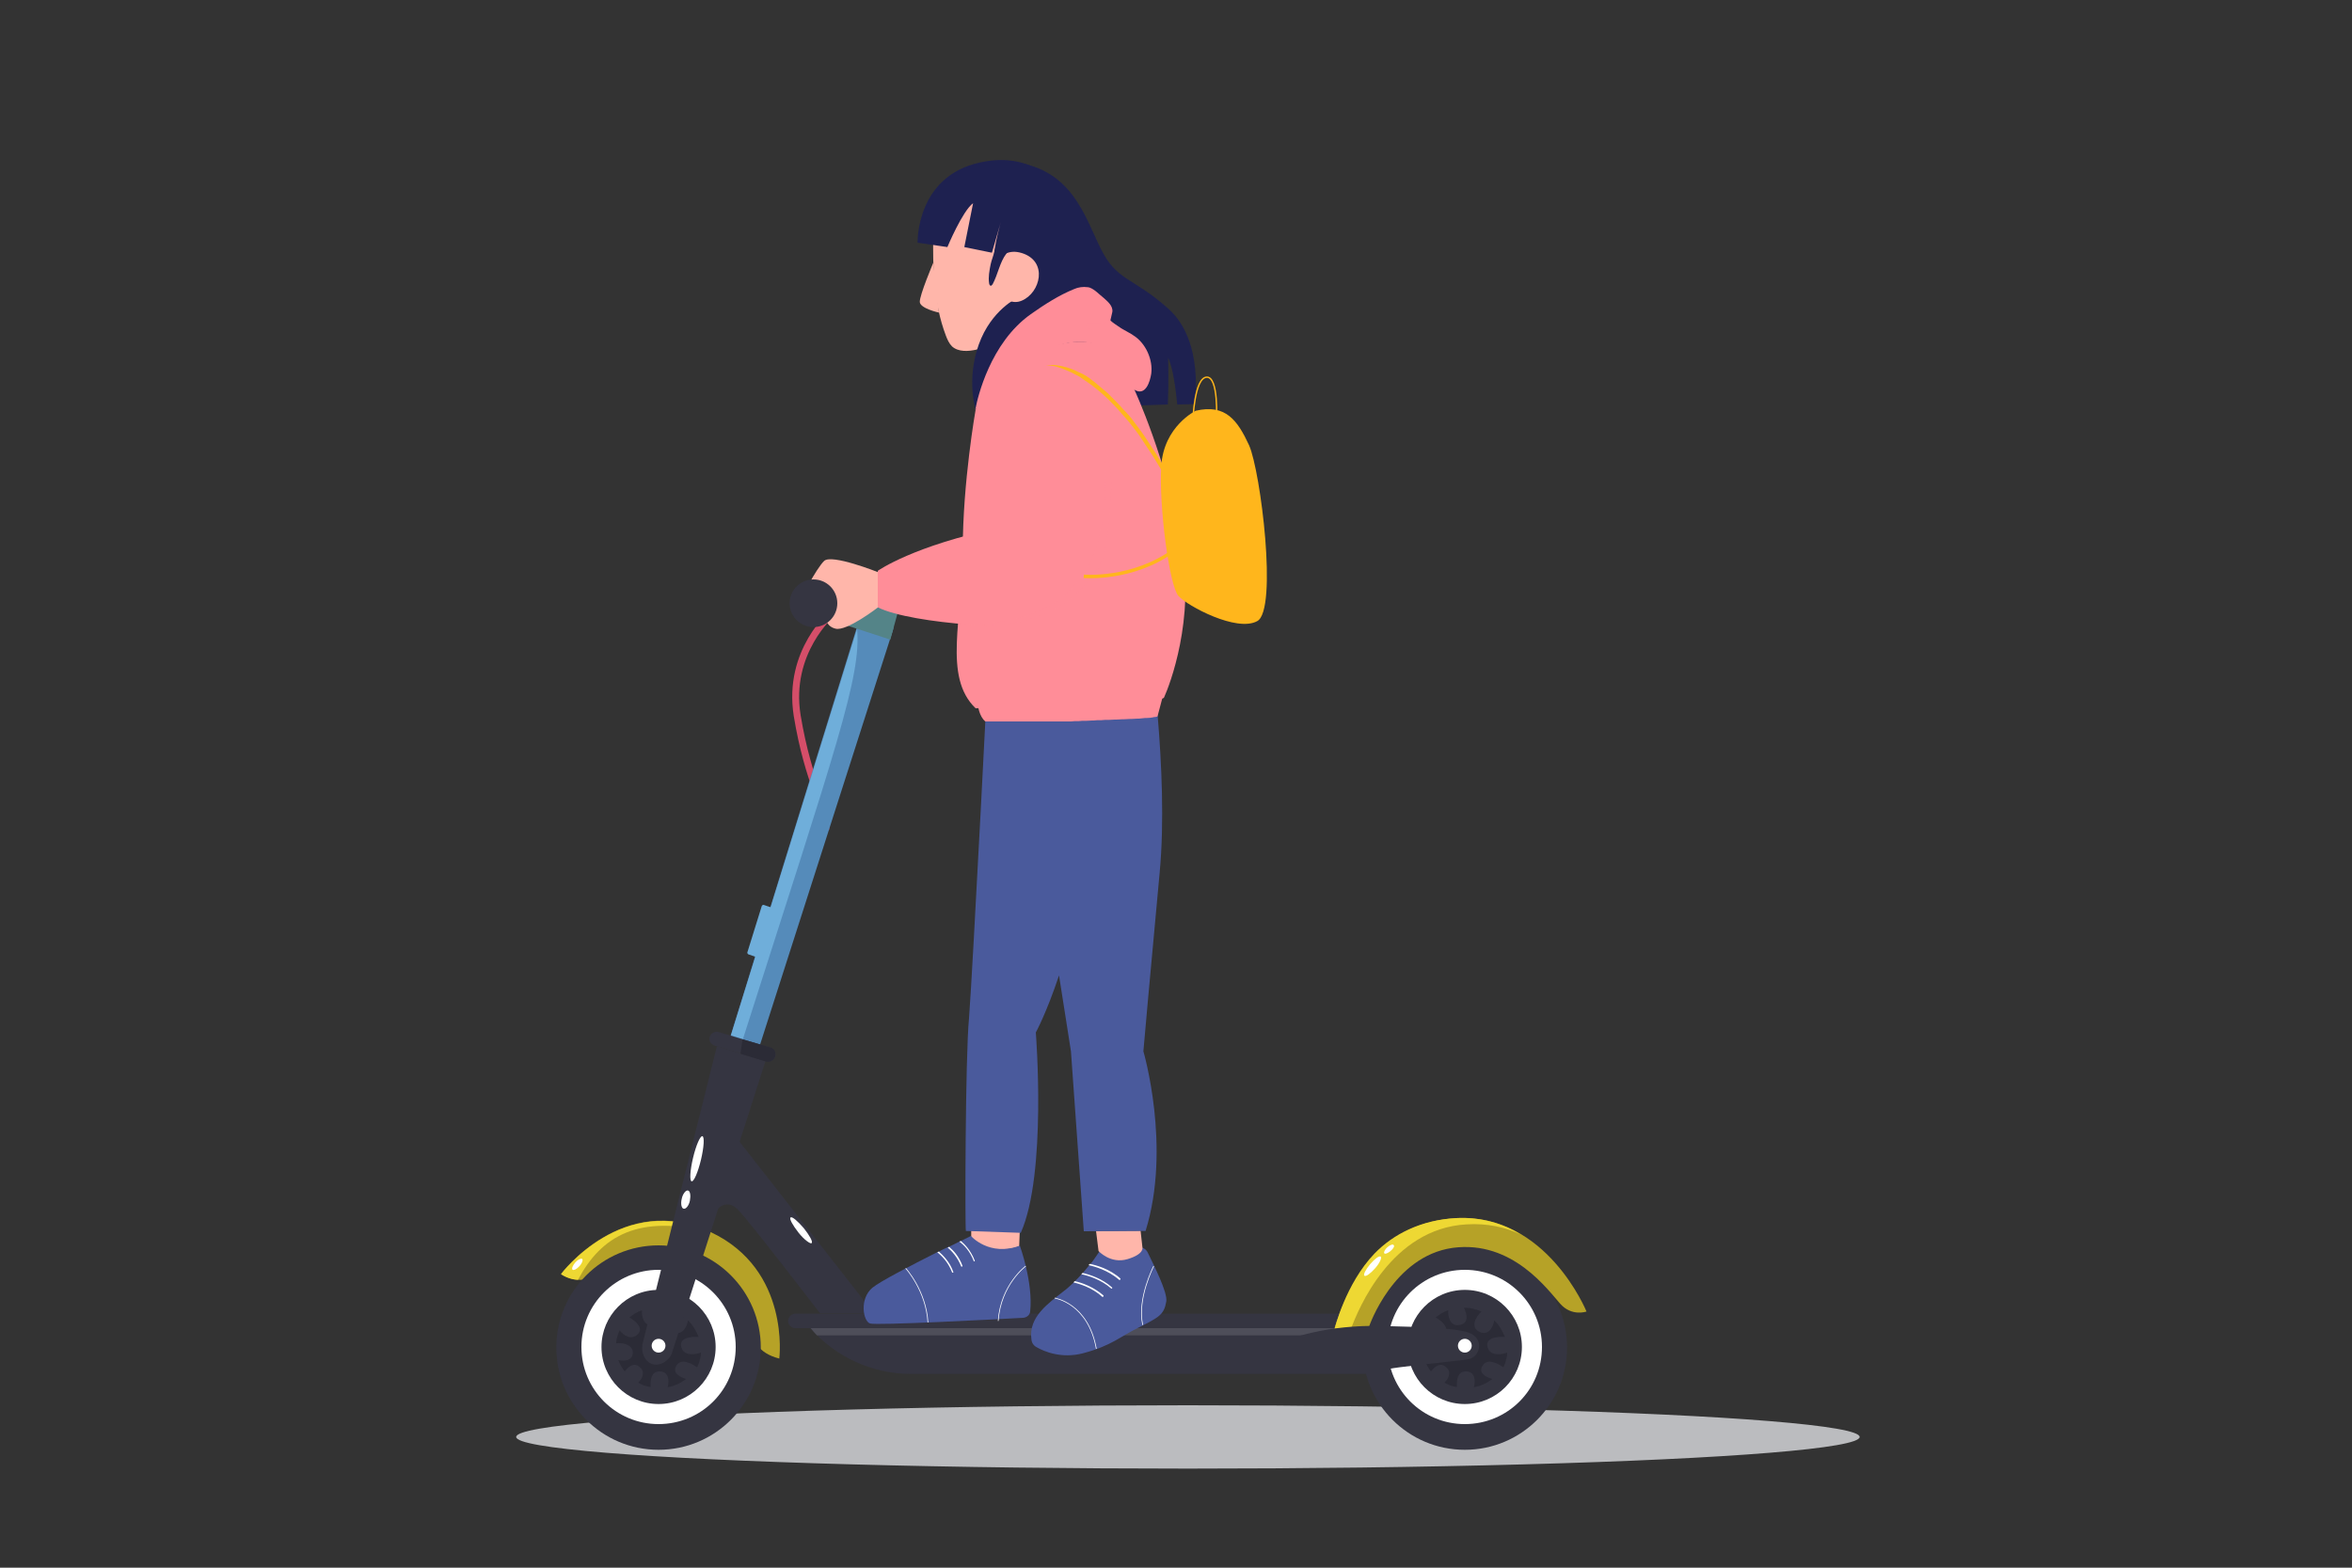 <svg id="eglusqgl6y851" xmlns="http://www.w3.org/2000/svg" xmlns:xlink="http://www.w3.org/1999/xlink" viewBox="0 0 750 500" shape-rendering="geometricPrecision" text-rendering="geometricPrecision">
    <rect x="0" y="0" width="750" height="500" fill="#333333" stroke="none"/>
    <style>
        #eglusqgl6y852_to {
            animation: eglusqgl6y852_to__to 5000ms linear infinite normal forwards
        }

        @keyframes eglusqgl6y852_to__to {
            0% {
                transform: translate(1209.616px, 150px)
            }

            100% {
                transform: translate(-416.995px, 150px)
            }
        }

        .st0 {
            fill: #FFFFFF;
        }

        .st1 {
            fill: #BBBCBF;
        }

        .st2 {
            fill: #D54E69;
        }

        .st3 {
            fill: #558BBA;
        }

        .st4 {
            fill: #548488;
        }

        .st5 {
            fill: #6FAEDA;
        }

        .st6 {
            fill: #353541;
        }

        .st7 {
            fill: #2B2B36;
        }

        .st8 {
            fill: #4E4E59;
        }

        .st9 {
            fill: #B6A227;
        }

        .st10 {
            fill: #EED833;
        }

        .st11 {
            fill: #FFB6AA;
        }

        .st12 {
            fill: #1E2150;
        }

        .st13 {
            fill: #4A5A9C;
        }

        .st14 {
            fill: none;
            stroke: #FFFFFF;
            stroke-width: 0.226;
            stroke-miterlimit: 10;
        }

        .st15 {
            fill: #FF8D98;
        }

        .st16 {
            opacity: 0.35;
            fill: #FF8D98;
            enable-background: new;
        }

        .st17 {
            fill: none;
            stroke: #4A5A9C;
            stroke-width: 0.226;
            stroke-miterlimit: 10;
        }

        .st18 {
            fill: #FFB61C;
        }

        .st19 {
            fill: none;
            stroke: #FFB61C;
            stroke-width: 1.085;
            stroke-miterlimit: 10;
        }

        .st20 {
            fill: none;
            stroke: #FFB61C;
            stroke-width: 0.452;
            stroke-miterlimit: 10;
        }

        .st21 {
            fill: url(#SVGID_1_);
        }

        .st22 {
            fill: url(#SVGID_2_);
        }

    </style>
    <g id="eglusqgl6y852_to" transform="translate(1209.616,150)">
        <g id="eglusqgl6y852" transform="translate(-378.946,-180.886)">
            <path id="eglusqgl6y853" d="M44.4,172C44.9,163.7,49.3,155.8,56.2,151C63,146.3,72.1,144.9,80,147.4C80.1,137.1,86.3,127,95.5,122.4C104.7,117.7,116.5,118.6,124.9,124.6C128.2,113.8,135.9,104.3,146.2,99.7C156.5,95.1,169.3,96.1,178.3,102.8C187.3,109.5,191.9,122.1,188.4,132.8C196.2,130.2,204.5,127.5,212.4,129.7C219,131.6,224.4,136.8,226.7,143.2C229.1,149.6,228.4,157,225.4,163.1L44.4,172Z" fill="rgb(255,255,255)" stroke="none" stroke-width="1" />
            <path id="eglusqgl6y854" d="M549.3,264.9C549.7,259.6,553.7,254.6,559.8,251.6C565.9,248.6,574,247.7,581,249.3C581.1,242.7,586.6,236.3,594.9,233.4C603.1,230.4,613.7,231,621.2,234.8C624.1,227.9,631.1,221.9,640.3,219C649.5,216.1,660.9,216.7,669,221C677.1,225.3,681.1,233.3,678,240.1C684.9,238.4,692.4,236.7,699.4,238.2C705.3,239.4,710.1,242.7,712.2,246.8C714.3,250.9,713.8,255.6,711,259.4L549.3,264.9Z" fill="rgb(255,255,255)" stroke="none" stroke-width="1" />
        </g>
    </g>
    <g id="e8bfyrs774hg4_to" transform="translate(343,253.832)">
        <g id="e8bfyrs774hg4" transform="translate(-343,-253.832)">
            <ellipse id="e8bfyrs774hg5" class="st1" cx="378.8" cy="458.3" rx="214.2" ry="10.1" />
            <g id="e8bfyrs774hg46">
                <g id="e8bfyrs774hg47">
                    <g id="e8bfyrs774hg48">
                        <path id="e8bfyrs774hg49" class="st2" d="M261.4,252c-1.9-5.8-4.3-13-6.1-23.9c-3.2-19.8,10.8-31.7,10.9-31.8l-1.3-1.7
						c-0.2,0.1-15.1,12.6-11.8,33.7c1.8,11,4.2,18.4,6.2,24.2c1.7,5,3,8.6,2.9,12.2h2.2C264.5,260.8,263.2,257.1,261.4,252z" />
                    </g>
                </g>
                <g id="e8bfyrs774hg50">
                    <g id="e8bfyrs774hg51">
                        <path id="e8bfyrs774hg52" class="st3" d="M242.2,333.7l42.5-132.6c1.2-4.1-1.1-8.5-5.2-9.8l-3.2-1.1l-43.5,140.7L242.2,333.7z" />
                    </g>
                </g>
                <g id="e8bfyrs774hg53">
                    <g id="e8bfyrs774hg54">
                        <path id="e8bfyrs774hg55" class="st4" d="M286.4,194.9c0.2-0.7-0.1-1.4-0.8-1.7l-12.8-4.3l-5.8,5.2l-8-2.4
						c-0.8,3.4,4.4,5.5,7.1,6.5l17.8,5.8L286.4,194.9z" />
                    </g>
                </g>
                <g id="e8bfyrs774hg56">
                    <path id="e8bfyrs774hg57" class="st5" d="M242.5,305.1l4.6-14.8c0-0.2-0.1-0.5-0.4-0.6l-3.2-1.1c-0.2,0-0.5,0.1-0.6,0.4
					l-4.6,14.8c0,0.2,0.1,0.5,0.4,0.6l3.2,1.1C242.2,305.6,242.4,305.4,242.5,305.1z" />
                </g>
                <g id="e8bfyrs774hg58">
                    <path id="e8bfyrs774hg59" class="st5" d="M236.9,331.4l-3.8-1.2l40.2-129.6C274.7,215.7,266.6,238.3,236.9,331.4z" />
                </g>
                <g id="e8bfyrs774hg60">
                    <g id="e8bfyrs774hg61">
                        <circle id="e8bfyrs774hg62" class="st6" cx="467.1" cy="429.8" r="32.6" />
                    </g>
                </g>
                <g id="e8bfyrs774hg63">
                    <g id="e8bfyrs774hg64">
                        <circle id="e8bfyrs774hg65" class="st6" cx="467.1" cy="429.8" r="21.4" />
                    </g>
                </g>
                <g id="e8bfyrs774hg66">
                    <g id="e8bfyrs774hg67">
                        <path id="e8bfyrs774hg68" class="st0" d="M467.1,454.2c-13.6,0-24.6-11-24.6-24.6c0-13.6,11-24.6,24.6-24.6
						c13.6,0,24.6,11,24.6,24.6C491.7,443.3,480.7,454.2,467.1,454.2z M467.1,411.4c-10.1,0-18.2,8.2-18.2,18.2
						c0,10.1,8.2,18.2,18.2,18.2c10.1,0,18.2-8.2,18.2-18.2C485.3,419.6,477.2,411.4,467.1,411.4z" />
                    </g>
                </g>
                <g id="e8bfyrs774hg69">
                    <path id="e8bfyrs774hg70" class="st7" d="M475.9,439.8c-1.7,1.3-3.7,2.3-5.9,2.6c0.6-2.3,0.2-4.9-2.4-5c-2.8-0.1-3.2,2.6-3,5
					c-0.2-0.1-0.6-0.1-1-0.2c-1.1-0.2-2-0.7-3-1.2c1.4-1.4,2.3-3.4,0.6-4.9c-1.8-1.7-3.6-0.4-4.9,1.3c-0.8-1.1-1.6-2.3-2-3.6
					c2.2,0.4,4.4,0.1,4.6-2.2c0.1-2.6-2.8-3.4-5.3-3.2c0-0.7,0.1-1.4,0.4-2.2c0.1-0.6,0.4-1.3,0.7-1.9c1.4,1.8,3.7,3.1,5.6,1.4
					c2.2-1.9-0.2-4.2-2.5-5.5c1.2-1,2.5-1.8,4-2.3c-0.1,2.3,0.7,5.2,3.6,4.7c3-0.5,2.5-3.4,1.4-5.5c1.2,0,2.4,0.1,3.6,0.5
					c0.7,0.1,1.4,0.5,2,0.7c-1.8,1.7-3.7,5-0.6,6.5c2.8,1.3,4.3-1.4,4.7-3.7c1.6,1.6,2.6,3.4,3.4,5.3c-2.8-0.2-6.5,0.4-5.5,3.4
					c0.8,2.6,4,2.4,6.2,1.6c0,0.8-0.1,1.6-0.4,2.4c-0.1,0.8-0.5,1.6-0.8,2.3c-2.2-1.6-5.4-2.9-6.7-0.4
					C471.4,437.8,473.6,439.2,475.9,439.8z" />
                </g>
                <g id="e8bfyrs774hg71">
                    <g id="e8bfyrs774hg72">
                        <path id="e8bfyrs774hg73" class="st6" d="M235.4,363.6l43.3,55.3h-17.2c0,0-22.9-29.9-26.3-33.2c-3.5-3.5-6.5,0-6.5,0
						L235.4,363.6z" />
                    </g>
                </g>
                <g id="e8bfyrs774hg74">
                    <g id="e8bfyrs774hg75">
                        <path id="e8bfyrs774hg76" class="st6" d="M436.8,421.3L436.8,421.3c0-1.2,0.5-2.3-0.8-2.3H253.6c-1.2,0-2.3,1-2.3,2.3l0,0
						c0,1.2,1,2.3,2.3,2.3h181.6C436.5,423.6,436.7,422.5,436.8,421.3z" />
                    </g>
                </g>
                <g id="e8bfyrs774hg77">
                    <g id="e8bfyrs774hg78">
                        <path id="e8bfyrs774hg79" class="st6" d="M438.3,423.6l-2.8,14.6H290.4c-12.2,0-24-5.4-32-14.6l0,0H438.3z" />
                    </g>
                </g>
                <g id="e8bfyrs774hg80">
                    <path id="e8bfyrs774hg81" class="st8" d="M258.5,423.6h179.8c0,1.2-1,2.3-2.3,2.3H260.5C259.8,425.2,259.1,424.3,258.5,423.6z" />
                </g>
                <g id="e8bfyrs774hg82">
                    <g id="e8bfyrs774hg83">
                        <path id="e8bfyrs774hg84" class="st9" d="M436.6,423c0,0,7.6-22.3,26.6-25c19.1-2.6,30.5,13.6,34.3,17.8
						c3.7,4.2,8.4,2.5,8.4,2.5s-12.7-31.3-41.5-29.8c-10.6,0.6-18.7,4.7-24.6,10.3c-10.3,10-14.3,25-14.3,25L436.6,423z" />
                    </g>
                </g>
                <g id="e8bfyrs774hg85">
                    <path id="e8bfyrs774hg86" class="st10" d="M430.8,423.8h-5.2c0,0,3.4-14.3,12.7-24c6-6.2,14.8-10.7,26-11.3
					c8.2-0.4,15,1.8,20.6,5.2c-4.9-2.3-10.7-3.6-17.2-3.2C443.6,391.8,433.1,417.6,430.8,423.8z" />
                </g>
                <g id="e8bfyrs774hg87">
                    <g id="e8bfyrs774hg88">
                        <g id="e8bfyrs774hg89">
                            <path id="e8bfyrs774hg90" class="st9" d="M248.5,433.3c-7-1.8-8.4-5.9-9.7-10.8c-1.7-6.1-5.5-14.6-14.9-19.8
							c-16-9-30.2,2-35.2,4.6c-4.9,2.5-9.8-1-9.8-1s19.8-26.5,47.8-13.3C252.1,405,248.5,433.3,248.5,433.3L248.5,433.3z" />
                        </g>
                    </g>
                </g>
                <g id="e8bfyrs774hg91">
                    <path id="e8bfyrs774hg92" class="st10" d="M184.3,408.2c-3.1-0.1-5.4-1.8-5.4-1.8s19.8-26.5,47.8-13.3l0,0
					C203.7,387.1,191.7,394.2,184.3,408.2z" />
                </g>
                <g id="e8bfyrs774hg93">
                    <g id="e8bfyrs774hg94">
                        <path id="e8bfyrs774hg95" class="st6" d="M435.5,438.1c2.4-1.6,29.9-4,32.8-4.6c3.2-0.7,4.2-4.6,2.6-6.6
						c-1.7-2.2-3.2-3.4-30.6-4c-32.8-0.7-49.6,15.1-49.6,15.1H435.5z" />
                    </g>
                </g>
                <g id="e8bfyrs774hg96">
                    <g id="e8bfyrs774hg97">
                        <circle id="e8bfyrs774hg98" class="st6" cx="210" cy="429.8" r="32.6" />
                    </g>
                </g>
                <g id="e8bfyrs774hg99">
                    <g id="e8bfyrs774hg100">
                        <circle id="e8bfyrs774hg101" class="st6" cx="210" cy="429.8" r="21.4" />
                    </g>
                </g>
                <g id="e8bfyrs774hg102">
                    <g id="e8bfyrs774hg103">
                        <path id="e8bfyrs774hg104" class="st0" d="M210,454.2c-13.6,0-24.6-11-24.6-24.6c0-13.6,11-24.6,24.6-24.6
						c13.6,0,24.6,11,24.6,24.6C234.6,443.3,223.6,454.2,210,454.2z M210,411.4c-10.1,0-18.2,8.2-18.2,18.2
						c0,10.1,8.2,18.2,18.2,18.2c10.1,0,18.2-8.2,18.2-18.2C228.2,419.6,220.1,411.4,210,411.4z" />
                    </g>
                </g>
                <g id="e8bfyrs774hg105">
                    <path id="e8bfyrs774hg106" class="st7" d="M218.8,439.8c-1.7,1.3-3.7,2.3-5.9,2.6c0.6-2.3,0.2-4.9-2.4-5c-2.8-0.1-3.2,2.6-3,5
					c-0.2-0.1-0.6-0.1-1-0.2c-1.1-0.2-2-0.7-3-1.2c1.4-1.4,2.3-3.4,0.6-4.9c-1.8-1.7-3.6-0.4-4.9,1.3c-0.8-1.1-1.6-2.3-2-3.6
					c2.2,0.4,4.4,0.1,4.6-2.2c0.1-2.6-2.8-3.4-5.3-3.2c0-0.7,0.1-1.4,0.4-2.2c0.1-0.6,0.4-1.3,0.7-1.9c1.4,1.8,3.7,3.1,5.6,1.4
					c2.2-1.9-0.2-4.2-2.5-5.5c1.2-1,2.5-1.8,4-2.3c-0.1,2.3,0.7,5.2,3.6,4.7c3-0.5,2.5-3.4,1.4-5.5c1.2,0,2.4,0.1,3.6,0.5
					c0.7,0.1,1.4,0.5,2,0.7c-1.8,1.7-3.7,5-0.6,6.5c2.8,1.3,4.3-1.4,4.7-3.7c1.6,1.6,2.6,3.4,3.4,5.3c-2.8-0.2-6.5,0.4-5.5,3.4
					c0.8,2.6,4,2.4,6.2,1.6c0,0.8-0.1,1.6-0.4,2.4c-0.1,0.8-0.5,1.6-0.8,2.3c-2.2-1.6-5.4-2.9-6.7-0.4
					C214.4,437.8,216.6,439.2,218.8,439.8z" />
                </g>
                <g id="e8bfyrs774hg107">
                    <g id="e8bfyrs774hg108">
                        <path id="e8bfyrs774hg109" class="st6" d="M208.1,435.1L208.1,435.1c2.4,0.7,5.5-1.2,6.2-3.7l29.8-93l-15.5-4.7l-23.6,94.5
						C204.2,430.8,205.4,434.3,208.1,435.1z" />
                    </g>
                </g>
                <g id="e8bfyrs774hg110">
                    <g id="e8bfyrs774hg111">
                        <path id="e8bfyrs774hg112" class="st6" d="M226.3,330.7L226.3,330.7c-0.4,1.2,0.4,2.4,1.6,2.8l16.4,4.9
						c1.2,0.4,2.5-0.2,2.9-1.4l0,0c0.4-1.2-0.4-2.5-1.6-2.9l-16.3-4.9C228.1,328.8,226.8,329.4,226.3,330.7z" />
                    </g>
                </g>
                <g id="e8bfyrs774hg113">
                    <g id="e8bfyrs774hg114">
                        <ellipse id="e8bfyrs774hg115" class="st0" cx="467.1" cy="429.2" rx="2.2" ry="2.2" />
                    </g>
                </g>
                <g id="e8bfyrs774hg116">

                    <ellipse id="e8bfyrs774hg117" transform="matrix(0.232 -0.973 0.973 0.232 -188.885 499.934)" class="st0" cx="222.1" cy="369.6" rx="7.4" ry="1.3" />
                </g>
                <g id="e8bfyrs774hg118">
                    <path id="e8bfyrs774hg119" class="st0" d="M258.8,396.5c0.5-0.5-0.7-2.5-2.5-4.8c-1.9-2.2-3.7-3.8-4.2-3.4s0.7,2.5,2.5,4.8
					C256.4,395.4,258.4,396.8,258.8,396.5z" />
                </g>
                <g id="e8bfyrs774hg120">
                    <path id="e8bfyrs774hg121" class="st0" d="M219.4,379.7c-0.7-0.2-1.7,1.1-2,2.6c-0.4,1.6-0.1,3.1,0.6,3.2c0.7,0.2,1.7-1,2-2.6
					C220.3,381.3,220.1,379.9,219.4,379.7z" />
                </g>
                <g id="e8bfyrs774hg122">
                    <path id="e8bfyrs774hg123" class="st0" d="M185.6,401.5c-0.4-0.2-1.3,0.2-2.2,1.2c-0.8,1-1.2,1.9-0.8,2.3
					c0.4,0.2,1.3-0.2,2.2-1.2S186,401.7,185.6,401.5z" />
                </g>
                <g id="e8bfyrs774hg124">
                    <path id="e8bfyrs774hg125" class="st0" d="M440.3,400.8c-0.5-0.4-1.9,0.7-3.4,2.4c-1.4,1.7-2.3,3.4-1.8,3.7s1.9-0.7,3.4-2.4
					C440,402.8,440.7,401.1,440.3,400.8z" />
                </g>
                <g id="e8bfyrs774hg126">
                    <path id="e8bfyrs774hg127" class="st0" d="M444.4,397.1c-0.2-0.4-1.2,0-2,0.7s-1.2,1.6-1,1.9c0.2,0.4,1.2,0,2-0.7
					C444.3,398.3,444.8,397.4,444.4,397.1z" />
                </g>
                <g id="e8bfyrs774hg128">
                    <path id="e8bfyrs774hg129" class="st7" d="M245.8,334.1c1.2,0.4,1.8,1.7,1.4,2.9l0,0c-0.4,1.2-1.7,1.9-2.9,1.6l-8.2-2.5l0.7-4.6
					L245.8,334.1z" />
                </g>
                <g>
                    <g>
                        <path class="st11" d="M312,56.8c-7.8,2.5-14.2,9.5-14.4,17.8c-0.2,10.9,0.1,22.1,4,32.4c0.5,1.3,1,2.5,2,3.5
						c2,1.8,5.2,1.6,7.8,1c10.2-2.3,24.7-8.5,29.2-18.8c2.2-5,2.4-10.8,1.1-16.2C338.2,63.4,326.2,52.2,312,56.8z" />
                        <g>
                            <g>
                                <g>
                                    <path class="st11" d="M297.6,83.8c0,0-4.4,10.4-4.3,12.5s6.1,3.4,6.1,3.4L297.6,83.8z" />
                                </g>
                            </g>
                        </g>
                        <path class="st12" d="M380.9,128.9l-5.5,0.1c-0.5-4.9-1.3-11.4-2.9-14.9c0,0,0.2,8.3-0.1,14.9l-48.7,1.7h-12.6
						c0,0-3-9.6,1-20.8s12.5-15,12.5-15l4.3-24.6l-6.1-18.7c19,2.2,23,17.2,28.2,27.7s10.1,8.9,21.6,19.2
						C384.2,108.9,380.9,128.9,380.9,128.9z" />
                        <g>
                            <path class="st12" d="M338.4,60.9c0,0-7.7-13.1-25.8-9.1c-20.6,4.4-20,25.6-20,25.6l9.5,1.4c0,0,4.8-11.5,8.2-14l-2.8,14
							l8.8,1.8l3.6-12.4c0,0-3.6,11.6-2.8,14.9c1,3.2,11.2,9.2,11.2,9.2s10.4-9.1,12.5-12C342.9,77.3,343.8,72,338.4,60.9z" />
                            <g>
                                <path class="st11" d="M316,89.1c0,0,1.3-11,9.8-8.4c8.5,2.6,6,12.7,0,15.2C319.9,98.4,316,89.1,316,89.1z" />
                            </g>
                            <path class="st12" d="M315.4,90.3c0,0.5,0.4,1,0.7,0.8c0.1-0.1,0.2-0.2,0.4-0.4c1.7-3.1,2.3-7.1,4.4-9.8
							c0.5-0.7,0.8-1.2,1.2-2c1.6-3-2.3-3.8-3.8-1.8c-0.6,0.7-0.8,1.8-1.1,2.8c-0.4,1.6-1,3-1.3,4.4
							C315.5,86.3,315.1,88.4,315.4,90.3z" />
                        </g>
                    </g>
                    <g>
                        <g>
                            <path class="st13" d="M371.9,415.1c-0.7,4.2-2.3,5-8.6,8.2c-6.4,3.1-8.6,5.8-17.9,8.3c-6.8,1.8-12.4-0.5-14.8-1.9
							c-1-0.5-1.6-1.4-1.7-2.5c-1-7.2,5.4-11.5,10.3-15.4c1-0.7,2-1.7,3-2.6c0.1-0.1,0.2-0.2,0.4-0.4c0.8-0.8,1.6-1.6,2.3-2.4
							c0.1-0.1,0.2-0.2,0.4-0.4c0.7-0.8,1.3-1.6,1.9-2.3c0.1-0.1,0.2-0.2,0.4-0.4c1-1.2,1.7-2.3,2.2-3c0.6-0.8,1-1.8,2-1.9l10.8-0.7
							c1.4-0.1,2.8,0.5,3.4,1.8C367.8,403.3,372.4,412.2,371.9,415.1z" />
                            <path class="st11" d="M349.5,392.6l0.8,6.4c0,0,3.8,4.2,9.2,2.6c5.4-1.6,4.8-3.7,4.8-3.7l-0.6-5.4L349.5,392.6z" />
                            <g>
                                <path class="st14" d="M336.3,414c0,0,10.7,1.6,13.3,16.2" />
                                <path class="st0" d="M354.6,410.9l-0.1,0.1h-0.1c-3.4-3-7.6-4.2-9.6-4.6c0.1-0.1,0.2-0.2,0.4-0.4c2.2,0.5,6.2,1.7,9.5,4.7
								C354.7,410.6,354.7,410.8,354.6,410.9z" />
                                <path class="st0" d="M357.1,408.2l-0.1,0.1c0,0-0.1,0-0.1-0.1c-3.6-3.1-7.9-4.3-9.8-4.7c0.1-0.1,0.2-0.2,0.4-0.4
								c2,0.4,6.4,1.6,9.8,4.7C357.3,408,357.3,408.1,357.1,408.2z" />
                                <path class="st0" d="M351.7,413.6l-0.1,0.1c0,0-0.1,0-0.1-0.1c-3.2-2.9-7.2-4.1-9.2-4.6c0.1-0.1,0.2-0.2,0.4-0.4
								c2.2,0.5,6,1.8,9.2,4.6C351.9,413.4,351.9,413.5,351.7,413.6z" />
                                <path class="st14" d="M367.9,403.8c0,0-5.4,10.4-3.5,18.8" />
                            </g>
                        </g>
                        <g>
                            <path class="st11" d="M309.7,385.8v9.6c0,0,1.8,3.2,7.7,3.2s7.6-1.2,7.6-1.2l0.4-10.6L309.7,385.8z" />
                            <g>
                                <path class="st13" d="M328.5,418.3c-0.1,1.1-1.1,1.9-2.2,2c-8.9,0.5-46.9,2.5-48.9,1.8c-2.2-0.8-3.4-7.9,0.8-11.4
								c2.4-2,12.5-7.2,20.6-11.3c0.1-0.1,0.2-0.1,0.5-0.2c1-0.5,1.9-1,2.9-1.4c0.1-0.1,0.2-0.1,0.5-0.2c1.2-0.6,2.3-1.1,3.2-1.6
								c0.1-0.1,0.4-0.1,0.5-0.2c2-1,3.2-1.6,3.2-1.6s5.8,6.7,15.6,3.1C325.2,397.3,329.5,409.1,328.5,418.3z" />
                                <path class="st14" d="M288.8,404.5c0,0,6.5,7.1,7.1,17.3" />
                                <path class="st14" d="M327.1,403.8c0,0-8,5.9-8.8,17.5" />
                                <path class="st0" d="M304,405.7c0,0.1,0,0.2-0.1,0.2c0,0,0,0-0.1,0c-0.1,0-0.1,0-0.2-0.1c-1.3-3.4-3.5-5.4-4.7-6.4
								c0.1-0.1,0.2-0.1,0.5-0.2C300.6,400.3,302.8,402.3,304,405.7z" />
                                <path class="st0" d="M306.7,404L306.7,404c-0.1,0-0.2,0-0.2-0.1c-1.2-3-3-4.9-4.3-6c0.1-0.1,0.2-0.1,0.5-0.2
								c1.3,1.1,3.1,3,4.2,6C307,403.8,306.9,403.9,306.7,404z" />
                                <path class="st0" d="M310.7,402.3L310.7,402.3c-0.1,0-0.2,0-0.2-0.1c-1.2-3.2-3.2-5.2-4.6-6.2c0.1-0.1,0.4-0.1,0.5-0.2
								c1.3,1.1,3.2,3.1,4.4,6.2C310.9,402.2,310.8,402.3,310.7,402.3z" />
                            </g>
                        </g>
                        <g>
                            <path class="st13" d="M309,324.7c1.2-15.2,6.6-121.8,6.6-121.8h50.7c0,0,6.5,43.3,3.5,75.3s-5.2,57.1-5.2,57.1
							s9,30.6,0.7,57.3l-19.7,0.1l-4.1-57.4l-3.8-24.2c-4,12-7.4,18.2-7.4,18.2s3.6,45.1-4.8,63.9l-17.5-0.6
							C307.7,392.6,307.8,336.6,309,324.7z" />
                        </g>
                    </g>
                    <path class="st15" d="M367.1,119.2c-0.4,2.6-1.8,7.1-5.2,5.2l0,0c-0.1,0-0.1-0.1-0.2-0.1c-0.6-0.4-1.1-1.2-1.7-2.4l0,0
					c-2.6-4.8-6.4-14.6-18.8-12.6c-0.4,0.1-0.8,0.1-1.2,0.2c-0.7,0.1-1.4,0.4-2.3,0.6c-9.4,2.9-16.1,8.2-20.5,12.7
					c-4,4.1-5.9,7.6-6.2,7.9c0-0.1,0-0.2,0.1-0.5c0.6-3.2,4.6-20.8,17.6-30c4.4-3.1,8.9-6,13.8-8c1.3-0.6,2.9-0.8,4.3-0.6
					c0,0,0,0,0.1,0c0.1,0,0.4,0.1,0.5,0.1c1.7,0.6,3.1,2.2,4.4,3.2c1.2,1.1,3.2,2.6,2.9,4.6c-0.6,2.5-0.6,2.6-0.6,2.6s0,0.1,0.1,0.2
					c0,0,0,0.1,0.1,0.1c0.5,0.5,1.9,1.4,3.2,2.3c1.7,1,3.5,1.9,3.8,2.2C365.4,109.4,367.7,114.8,367.1,119.2z" />
                    <path class="st15" d="M311.1,130.7c0,0-4.1,23-4.1,44.8s-6.4,40.3,4.1,50.4l59.4-3.1c0.4,0,0.7-0.2,0.8-0.6
					c1.6-3.6,9.8-24.4,5.5-48.9c-4.8-27-15.1-49.1-15.1-49.1s-1.2-14.5-16.1-15.2C330.7,108.3,313.9,122.1,311.1,130.7z" />
                    <path class="st15" d="M370.9,221.7l-1.8,6.8c-0.2,0.1-0.6,0.2-1,0.2c-0.1,0-0.2,0-0.5,0.1c-0.5,0.1-1.2,0.2-2,0.2
					c-0.1,0-0.2,0-0.5,0c-0.6,0.1-1.2,0.1-1.9,0.2c-0.1,0-0.2,0-0.5,0c-0.6,0-1.3,0.1-1.9,0.1c-0.1,0-0.4,0-0.5,0
					c-0.6,0-1.3,0.1-1.9,0.1c-0.1,0-0.2,0-0.5,0c-0.6,0-1.3,0.1-1.9,0.1c-0.1,0-0.2,0-0.5,0c-0.6,0-1.3,0.1-1.9,0.1
					c-0.1,0-0.2,0-0.5,0c-0.6,0-1.3,0-1.9,0.1c-0.1,0-0.4,0-0.5,0c-0.6,0-1.3,0-1.9,0.1c-0.1,0-0.4,0-0.5,0c-0.6,0-1.3,0.1-1.9,0.1
					c-0.1,0-0.4,0-0.5,0c-0.6,0-1.3,0-1.9,0.1c-0.1,0-0.4,0-0.5,0c-0.6,0-1.3,0-1.9,0.1c-0.1,0-0.2,0-0.5,0c-0.6,0-1.3,0-1.9,0
					c-0.1,0-0.4,0-0.5,0c-0.6,0-1.3,0-1.9,0c-0.1,0-0.4,0-0.5,0c-0.7,0-1.3,0-1.9,0c-0.1,0-0.4,0-0.5,0c-0.7,0-1.3,0-1.9,0
					c-0.1,0-0.4,0-0.5,0c-0.6,0-1.3,0-1.9,0c-0.1,0-0.4,0-0.5,0c-0.7,0-1.3,0-1.9,0h-0.5c-0.7,0-1.3,0-1.9,0c-0.1,0-0.4,0-0.5,0
					c-0.7,0-1.3,0-1.9,0H322c-0.7,0-1.3,0-1.9,0c-0.1,0-0.4,0-0.5,0c-0.7,0-1.4,0-1.9,0h-0.5c-0.8,0-1.4,0-1.9,0c-0.1,0-0.4,0-0.5,0
					c-0.4,0-0.6,0-0.6,0c-2-1.6-2.4-5.3-2.4-5.3L370.9,221.7z" />
                    <path class="st16" d="M357.6,104.8L357.6,104.8c-0.4,0.4-0.7,0.5-1.2,0.6c-1.8,0.5-3.8,1-5.6,0.7c-1.9-0.2-3.8-1.2-4.8-2.8
					c0,0,0,0,0.1-0.1c0.1-0.1,0.4-0.1,0.6-0.1c1.3,0,2.5,0,3.8,0c0.1,0,0.2,0,0.2,0c0.8-0.1,1.7-0.1,2.5-0.4c0.2,0,0.6-0.1,1.1-0.1
					C354.9,103.1,356.3,104,357.6,104.8z" />
                    <path class="st17" d="M368.4,223.6" />
                    <g>
                        <path class="st11" d="M280,182.5c0,0-14.8-5.9-17.2-3.6c-2.4,2.3-8.3,13-7.6,14.5c0.7,1.6,5.6,2.9,8,2.8c0,0-0.2,3.5,3.2,4.3
						c3.5,1,13.6-6.8,13.6-6.8v-11.2H280z" />
                        <g>
                            <path class="st15" d="M280,182c0,0,11.3-8,38.9-13.7c0,0-8.2-45.1,12.4-52.2c20.5-7.1,25.8,29.8,21.2,48.3
							c-4.6,18.5-10.8,31.3-17.4,34.1c-6.6,2.8-44.2,0.7-55.2-4.8V182H280z" />
                            <path class="st16" d="M351.5,178.4c1.7-4.9,1.9-10.2,2.3-15.4c0.6-6.8,1.4-14-1.7-20c0.4,7.2,0.6,14.4-0.4,21.6
							c-1.3,9.8-5.9,35.9-46,34.2C337.1,203.2,349.7,183.5,351.5,178.4z" />
                        </g>
                    </g>
                    <g>
                        <g>
                            <path class="st18" d="M333.5,116.6c2.3-0.5,4.6,0,6.8,0.6c1.1,0.4,2.2,0.7,3.2,1.3l1.6,0.7l1.4,0.8c0.5,0.4,1,0.6,1.4,1l1.3,1
							l1.3,1.1l1.3,1.1c0.8,0.7,1.8,1.4,2.5,2.3l2.4,2.4c0.8,0.8,1.4,1.7,2.3,2.5c0.7,0.8,1.6,1.7,2.2,2.6c1.3,1.8,2.8,3.6,4,5.5
							s2.5,3.7,3.7,5.6l3.4,5.9l-1,0.5l-3.5-5.8c-1.2-1.9-2.5-3.7-3.7-5.6c-1.2-1.9-2.6-3.6-4-5.4c-0.7-0.8-1.4-1.7-2.2-2.5
							c-0.7-0.8-1.4-1.7-2.2-2.5c-3-3.2-6.4-6.2-10.1-8.6l-1.4-1l-1.4-0.7c-1-0.6-2-1-3-1.4C337.9,117.2,335.8,116.4,333.5,116.6
							L333.5,116.6z" />
                        </g>
                        <path class="st19" d="M345.6,183.8c0,0,15.5,1.4,28.8-8.3" />
                        <g>
                            <path class="st18" d="M381.3,131c0,0-10.2,4.9-11,17.6c-0.8,12.7,2.6,38.4,5.5,41.5c2.9,3.2,18.6,11.6,25.1,8
							c6.6-3.5,1.1-47.8-2.6-56.1C394.6,134,390.8,128.8,381.3,131z" />
                            <path class="st20" d="M380.4,134.1c0,0,0.4-13.4,4.3-13.8c4-0.4,3.2,13.8,3.2,13.8" />
                        </g>
                    </g>
                </g>
                <g id="e8bfyrs774hg130">
                    <g id="e8bfyrs774hg131">
                        <ellipse id="e8bfyrs774hg132" class="st6" cx="259.4" cy="192.4" rx="7.6" ry="7.6" />
                    </g>
                </g>
                <g id="e8bfyrs774hg133">
                    <g id="e8bfyrs774hg134">
                        <ellipse id="e8bfyrs774hg135" class="st0" cx="210" cy="429.2" rx="2.2" ry="2.2" />
                    </g>
                </g>
            </g>
        </g>
    </g>
    <linearGradient id="SVGID_1_" gradientUnits="userSpaceOnUse" x1="0" y1="250" x2="116.757" y2="250">
        <stop offset="0.336" style="stop-color:#02B5DF" />
        <stop offset="1" style="stop-color:#02B5DF;stop-opacity:0" />
    </linearGradient>
<!--    <rect class="st21" width="116.8" height="500" />-->
    <linearGradient id="SVGID_2_" gradientUnits="userSpaceOnUse" x1="633.243" y1="250" x2="750" y2="250">
        <stop offset="0" style="stop-color:#02B5DF;stop-opacity:0" />
        <stop offset="0.664" style="stop-color:#02B5DF" />
    </linearGradient>
<!--    <rect x="633.2" class="st22" width="116.8" height="500" />-->
</svg>
